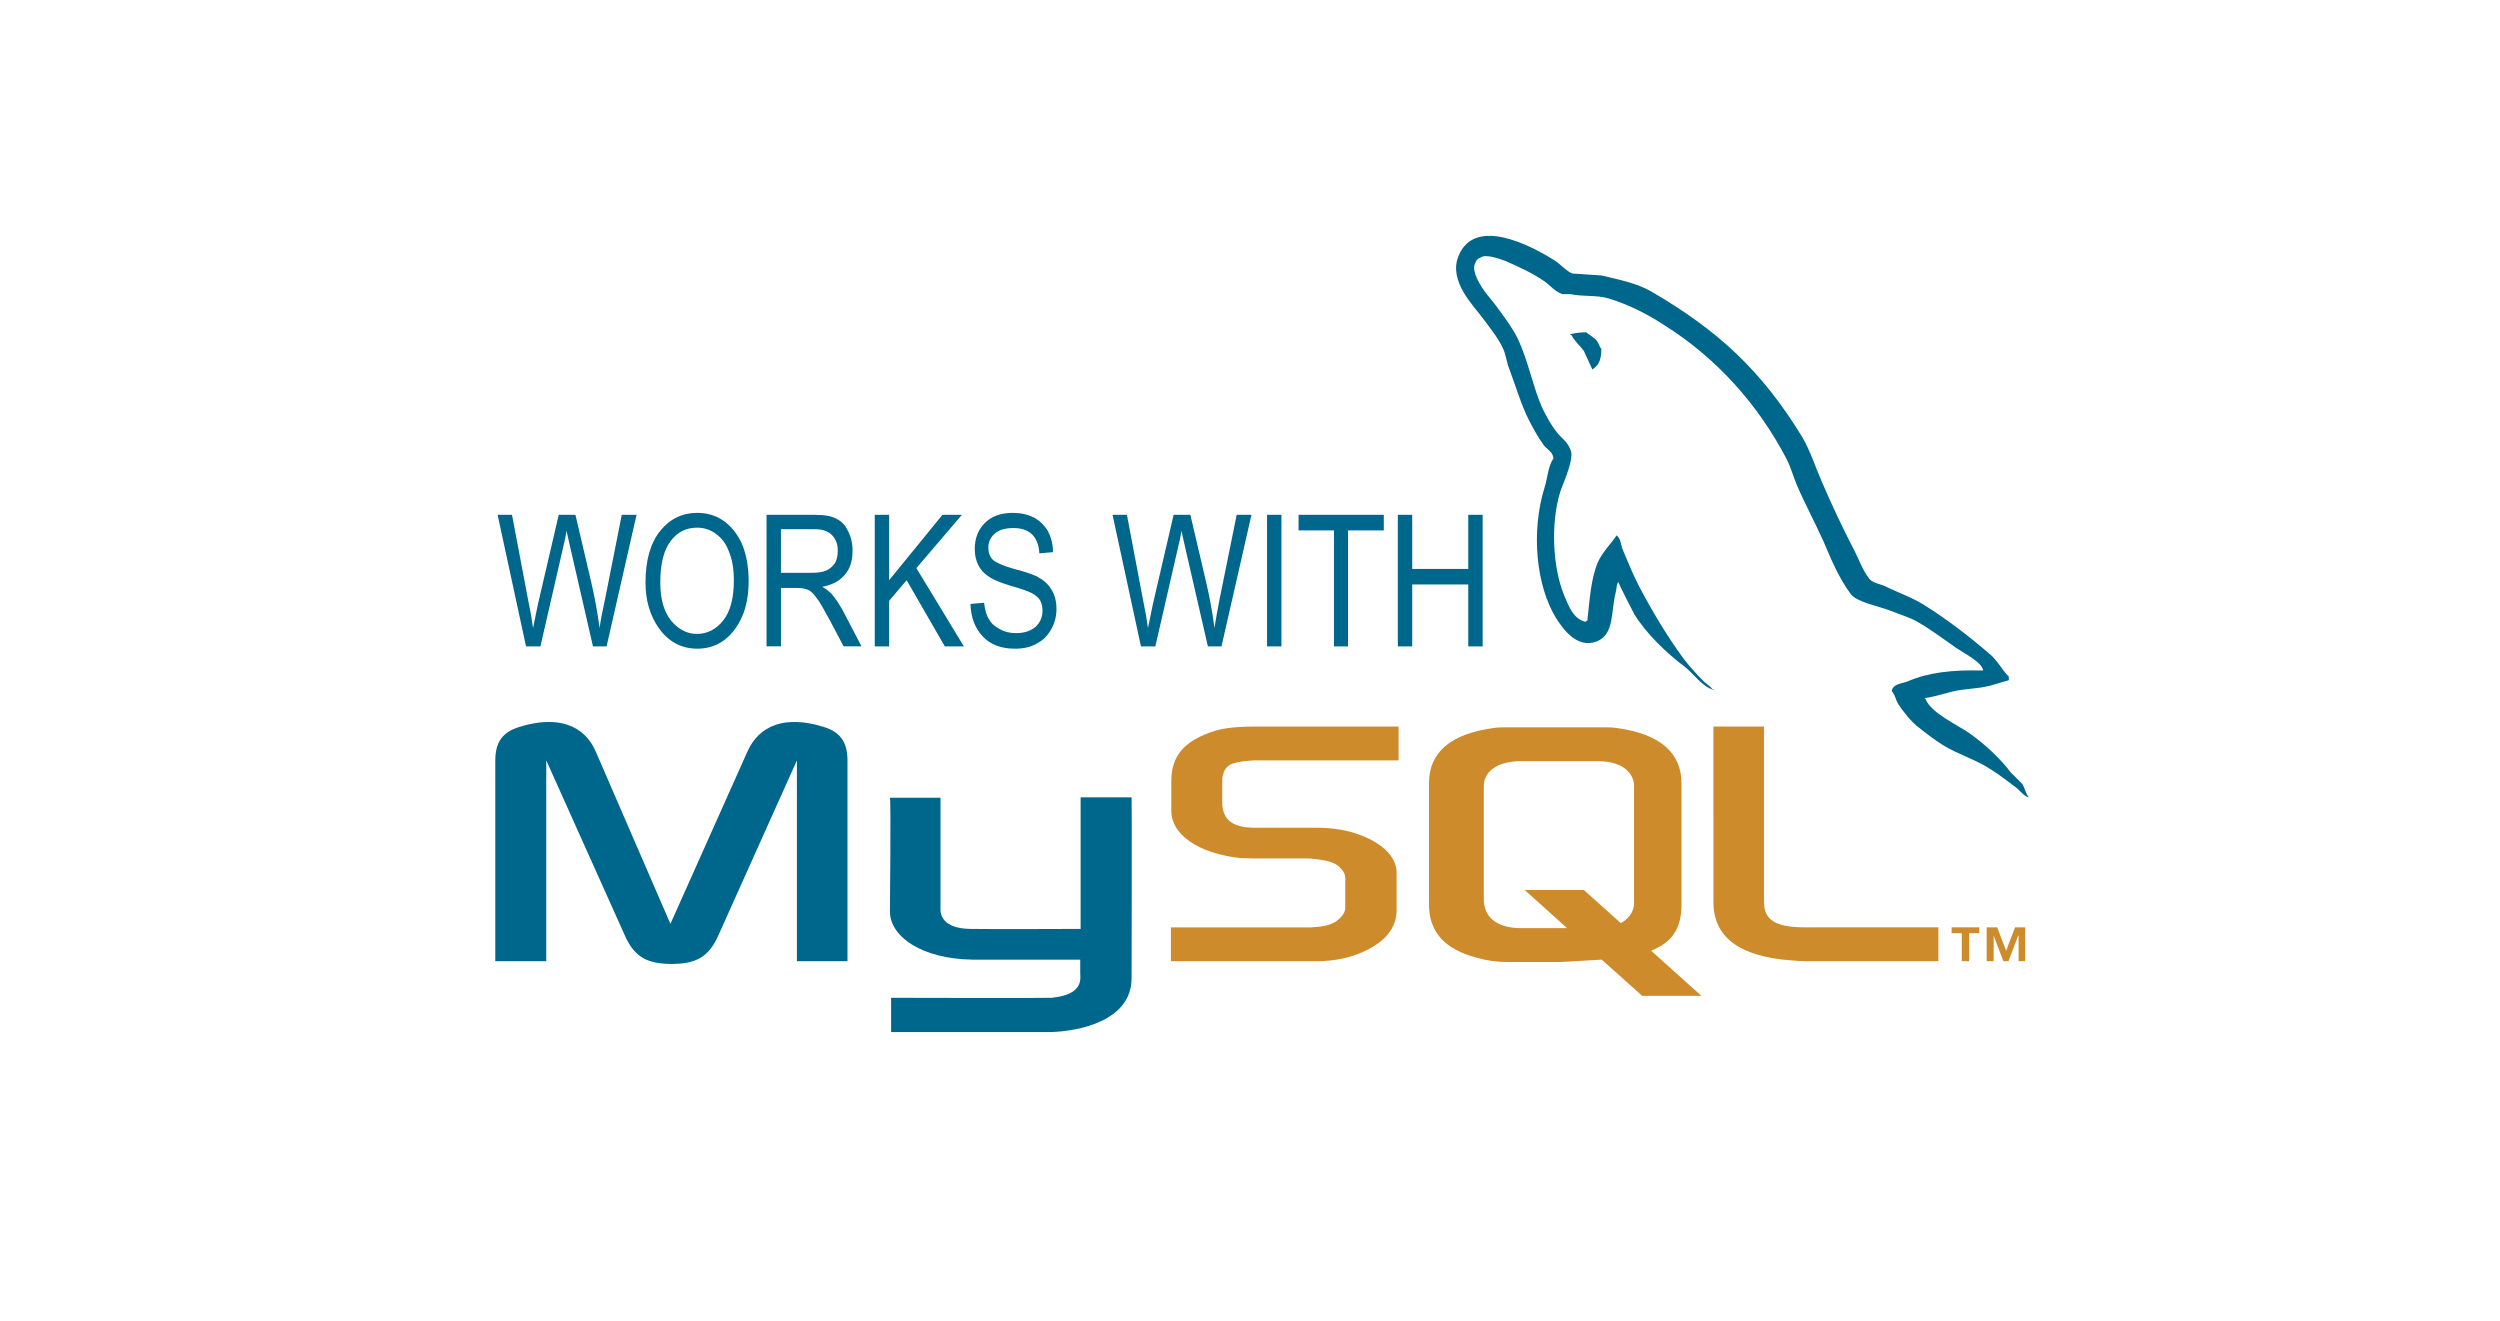 <svg width="212" height="112" viewBox="0 0 212 112" fill="none" xmlns="http://www.w3.org/2000/svg">
<path fill-rule="evenodd" clip-rule="evenodd" d="M42 81.512H46.324V64.482L52.99 79.334C53.782 81.115 54.839 81.742 56.951 81.742C59.063 81.742 60.12 81.115 60.911 79.334L67.578 64.482V81.512H71.868V64.515C71.868 62.865 71.208 62.072 69.855 61.643C66.588 60.62 64.376 61.511 63.386 63.723L56.852 78.343L50.515 63.723C49.558 61.511 47.314 60.62 44.047 61.643C42.66 62.072 42.001 62.864 42.001 64.515L42 81.512ZM75.465 67.65H79.755V77.023C79.723 77.55 79.921 78.739 82.297 78.772C83.485 78.804 91.571 78.772 91.636 78.772V67.616H95.96C95.993 67.616 95.96 82.83 95.96 82.897C95.993 86.659 91.307 87.451 89.162 87.517H75.564V84.613C75.564 84.613 89.129 84.646 89.162 84.613C91.934 84.349 91.604 82.963 91.604 82.501V81.378H82.462C78.204 81.313 75.498 79.464 75.465 77.319C75.465 77.121 75.564 67.749 75.465 67.65ZM168.171 56.858C165.532 56.792 163.518 57.022 161.769 57.781C161.274 57.98 160.515 57.98 160.416 58.607C160.68 58.869 160.746 59.299 160.944 59.663C161.373 60.324 162.067 61.214 162.693 61.676C163.354 62.205 164.047 62.732 164.772 63.194C166.093 63.986 167.545 64.415 168.765 65.209C169.525 65.669 170.251 66.265 170.977 66.792C171.306 67.056 171.571 67.453 172 67.617V67.552C171.769 67.255 171.703 66.826 171.504 66.494L170.515 65.504C169.558 64.251 168.336 63.128 167.048 62.205C166.025 61.478 163.715 60.455 163.286 59.267C163.253 59.234 163.22 59.234 163.22 59.201C163.946 59.101 164.805 58.838 165.465 58.672C166.588 58.376 167.61 58.441 168.765 58.145C169.293 57.979 169.821 57.847 170.35 57.682V57.385C169.756 56.791 169.36 55.966 168.7 55.438C167.017 53.986 165.168 52.566 163.287 51.379C162.231 50.685 160.944 50.256 159.822 49.696C159.458 49.531 158.798 49.432 158.535 49.102C157.94 48.375 157.644 47.418 157.182 46.56C156.213 44.678 155.311 42.762 154.476 40.817C153.915 39.53 153.518 38.243 152.826 37.054C149.393 31.444 145.73 28.045 140.021 24.711C138.8 24.018 137.348 23.721 135.796 23.358C134.972 23.292 134.147 23.259 133.321 23.192C132.826 22.994 132.298 22.368 131.803 22.07C129.922 20.882 125.07 18.275 123.683 21.707C122.792 23.852 125.003 25.965 125.795 27.054C126.357 27.813 127.049 28.672 127.446 29.529C127.709 30.09 127.742 30.651 127.973 31.245C128.534 32.731 128.996 34.348 129.689 35.701C130.052 36.394 130.448 37.12 130.91 37.747C131.174 38.111 131.67 38.276 131.735 38.87C131.272 39.529 131.241 40.52 130.977 41.345C129.821 45.074 130.25 49.662 131.966 52.433C132.495 53.258 133.716 55.073 135.432 54.381C136.918 53.754 136.587 51.905 137.016 50.222C137.116 49.859 137.049 49.595 137.247 49.331V49.397C137.676 50.321 138.138 51.212 138.601 52.103C139.59 53.72 141.373 55.437 142.892 56.558C143.65 57.152 144.277 58.176 145.3 58.505V58.438H145.202C145.003 58.142 144.706 58.01 144.475 57.778C143.881 57.184 143.221 56.458 142.726 55.798C141.374 53.95 140.152 51.904 139.03 49.791C138.501 48.768 138.039 47.646 137.612 46.623C137.445 46.227 137.445 45.633 137.083 45.402C136.587 46.161 135.895 46.788 135.498 47.679C134.904 49.099 134.805 50.847 134.608 52.63C134.475 52.696 134.508 52.663 134.441 52.729C133.386 52.465 133.022 51.376 132.627 50.452C131.67 48.108 131.471 44.346 132.329 41.64C132.56 40.947 133.585 38.768 133.156 38.108C132.956 37.481 132.329 37.085 131.967 36.591C131.505 35.997 131.076 35.204 130.746 34.511C129.955 32.663 129.591 30.617 128.732 28.769C128.303 27.878 127.644 26.986 127.083 26.227C126.455 25.336 125.762 24.71 125.268 23.653C125.103 23.29 124.873 22.696 125.103 22.3C125.202 22.036 125.302 21.936 125.564 21.837C125.993 21.507 127.215 21.97 127.676 22.134C128.865 22.662 129.888 23.124 130.911 23.817C131.406 24.147 131.902 24.774 132.496 24.94H133.156C134.213 25.17 135.4 25.005 136.39 25.303C138.139 25.83 139.723 26.656 141.143 27.58C145.499 30.319 149.031 34.214 151.473 38.867C151.868 39.626 152.033 40.319 152.364 41.112C153.058 42.729 153.948 44.379 154.641 45.93C155.301 47.514 155.994 49.099 156.951 50.385C157.48 51.078 159.459 51.441 160.351 51.804C160.978 52.068 162 52.365 162.596 52.728C163.75 53.388 164.839 54.214 165.929 54.973C166.455 55.34 168.105 56.164 168.171 56.858Z" fill="#00678C"/>
<path fill-rule="evenodd" clip-rule="evenodd" d="M134.508 28.178C134.053 28.178 133.599 28.233 133.156 28.343V28.409H133.255C133.519 28.937 133.981 29.301 134.311 29.762C134.542 30.29 134.807 30.818 135.037 31.347L135.136 31.247C135.598 30.951 135.796 30.423 135.796 29.598C135.631 29.4 135.598 29.169 135.434 28.937C135.202 28.607 134.807 28.442 134.508 28.178Z" fill="#00678C"/>
<path fill-rule="evenodd" clip-rule="evenodd" d="M99.293 81.512H111.669C113.121 81.512 114.54 81.215 115.662 80.686C117.509 79.829 118.434 78.673 118.434 77.155V73.987C118.434 72.766 117.378 71.579 115.366 70.819C114.276 70.39 112.956 70.192 111.669 70.192H106.455C104.705 70.192 103.881 69.663 103.682 68.509C103.649 68.377 103.649 68.245 103.649 68.113V66.165C103.649 66.034 103.649 65.935 103.682 65.803C103.881 64.912 104.342 64.648 105.861 64.516C105.992 64.516 106.157 64.483 106.29 64.483H118.6V61.612H106.488C104.739 61.612 103.847 61.743 103.023 61.974C100.448 62.799 99.326 64.054 99.326 66.265V68.774C99.326 70.721 101.537 72.371 105.201 72.766C105.63 72.766 106.026 72.8 106.455 72.8H110.911C111.076 72.8 111.24 72.8 111.371 72.833C112.758 72.965 113.319 73.196 113.748 73.69C113.979 73.954 114.079 74.185 114.079 74.483V76.991C114.079 77.288 113.881 77.685 113.451 78.014C113.088 78.344 112.46 78.543 111.636 78.608C111.471 78.608 111.34 78.641 111.173 78.641H99.293V81.512ZM145.299 76.494C145.299 79.465 147.477 81.114 151.933 81.445C152.329 81.478 152.758 81.511 153.154 81.511H164.375V78.639H153.087C150.546 78.639 149.589 78.012 149.589 76.494V61.61H145.298L145.299 76.494ZM121.174 76.659V66.429C121.174 63.821 122.988 62.238 126.619 61.742C126.983 61.675 127.412 61.675 127.774 61.675H135.958C136.354 61.675 136.718 61.675 137.147 61.742C140.744 62.238 142.592 63.821 142.592 66.429V76.659C142.592 78.772 141.8 79.894 140.018 80.62L144.275 84.448H139.259L135.827 81.379L132.36 81.577H127.773C126.982 81.577 126.156 81.479 125.232 81.215C122.494 80.487 121.174 79.035 121.174 76.659ZM125.827 76.396C125.827 76.561 125.861 76.692 125.894 76.859C126.158 78.046 127.279 78.706 128.962 78.706H132.891L129.294 75.472H134.309L137.444 78.277C138.006 77.98 138.402 77.518 138.534 76.924C138.567 76.759 138.567 76.628 138.567 76.495V66.66C138.567 66.56 138.567 66.43 138.534 66.296C138.27 65.175 137.148 64.548 135.497 64.548H128.963C127.049 64.548 125.828 65.373 125.828 66.66L125.827 76.396ZM166.356 81.512H166.983V79.135H167.841V78.64H165.498V79.135H166.356V81.512ZM171.174 81.512H171.735V78.64H170.877L170.119 80.621L169.361 78.64H168.469V81.512H169.063V79.334L169.888 81.512H170.317L171.142 79.334H171.175V81.512H171.174Z" fill="#CE8B2C"/>
<path fill-rule="evenodd" clip-rule="evenodd" d="M44.607 54.812L42.197 43.656H43.419L44.805 50.983C44.97 51.742 45.102 52.501 45.201 53.26L45.63 51.18L47.38 43.655H48.798L50.119 49.299C50.449 50.685 50.679 52.005 50.844 53.26C50.943 52.534 51.108 51.709 51.307 50.818L52.725 43.656H53.98L51.439 54.812H50.284L48.337 46.329L48.039 45.009C47.974 45.504 47.874 45.934 47.775 46.329L45.828 54.812H44.607ZM54.739 49.399C54.739 47.485 55.169 46.033 55.993 45.009C56.819 43.986 57.874 43.491 59.129 43.491C59.92 43.491 60.68 43.69 61.34 44.151C62 44.613 62.528 45.273 62.924 46.131C63.288 47.022 63.486 48.045 63.486 49.266C63.486 50.916 63.123 52.237 62.363 53.292C61.538 54.448 60.449 55.008 59.129 55.008C57.775 55.008 56.686 54.414 55.862 53.259C55.102 52.172 54.739 50.885 54.739 49.399ZM55.993 49.399C55.993 50.785 56.29 51.842 56.885 52.601C57.512 53.359 58.238 53.756 59.096 53.756C59.987 53.756 60.746 53.359 61.34 52.601C61.934 51.842 62.231 50.719 62.231 49.234C62.231 48.245 62.099 47.419 61.769 46.661C61.538 46.067 61.175 45.605 60.713 45.275C60.257 44.93 59.7 44.744 59.128 44.746C58.203 44.746 57.445 45.109 56.884 45.869C56.29 46.627 55.993 47.815 55.993 49.399ZM65.003 54.812V43.656H69.062C69.887 43.656 70.514 43.755 70.911 43.986C71.34 44.184 71.67 44.514 71.9 45.009C72.165 45.504 72.297 46.065 72.297 46.692C72.297 47.551 72.099 48.211 71.637 48.739C71.207 49.267 70.581 49.597 69.723 49.762C70.086 49.96 70.317 50.158 70.515 50.356C70.878 50.785 71.176 51.247 71.472 51.774L73.056 54.811H71.538L70.317 52.5C69.822 51.609 69.492 50.982 69.228 50.685C68.997 50.355 68.766 50.123 68.535 50.024C68.304 49.925 68.007 49.859 67.611 49.859H66.225V54.81H65.003V54.812ZM66.224 48.574H68.798C69.359 48.574 69.788 48.508 70.085 48.375C70.382 48.244 70.613 48.012 70.811 47.748C70.976 47.451 71.042 47.088 71.042 46.692C71.042 46.131 70.877 45.702 70.547 45.372C70.217 45.042 69.755 44.877 69.095 44.877H66.223L66.224 48.574ZM74.178 54.812V43.656H75.399V49.201L79.921 43.656H81.57L77.709 48.178L81.736 54.812H80.118L76.885 49.201L75.399 50.95V54.812H74.178ZM82.297 51.214L83.452 51.115C83.518 51.709 83.65 52.204 83.881 52.534C84.08 52.897 84.409 53.161 84.805 53.359C85.202 53.59 85.663 53.689 86.159 53.689C86.885 53.689 87.413 53.49 87.809 53.161C88.205 52.798 88.403 52.336 88.403 51.775C88.403 51.445 88.337 51.181 88.205 50.917C88.073 50.686 87.842 50.488 87.544 50.323C87.248 50.158 86.62 49.927 85.663 49.663C84.805 49.399 84.178 49.135 83.815 48.871C83.447 48.636 83.151 48.305 82.957 47.914C82.758 47.517 82.659 47.056 82.659 46.561C82.659 45.636 82.957 44.911 83.517 44.349C84.111 43.755 84.904 43.491 85.893 43.491C86.553 43.491 87.147 43.623 87.675 43.887C88.17 44.151 88.567 44.547 88.863 45.042C89.152 45.592 89.299 46.204 89.292 46.824L88.137 46.923C88.103 46.198 87.873 45.67 87.51 45.306C87.113 44.943 86.618 44.778 85.926 44.778C85.232 44.778 84.705 44.943 84.374 45.241C84.195 45.382 84.051 45.562 83.954 45.769C83.856 45.975 83.808 46.201 83.813 46.428C83.813 46.891 83.946 47.221 84.21 47.485C84.473 47.716 85.068 47.98 85.992 48.244C86.916 48.474 87.543 48.706 87.906 48.871C88.467 49.168 88.896 49.531 89.16 49.993C89.457 50.455 89.589 51.016 89.589 51.643C89.593 52.257 89.433 52.861 89.126 53.392C88.829 53.92 88.433 54.317 87.905 54.58C87.41 54.877 86.783 55.009 86.057 55.009C84.935 55.009 84.011 54.679 83.351 53.986C82.691 53.293 82.329 52.369 82.297 51.214ZM96.752 54.812L94.343 43.656H95.564L96.95 50.983C97.115 51.742 97.247 52.501 97.347 53.26L97.776 51.18L99.524 43.655H100.944L102.264 49.299C102.574 50.606 102.816 51.928 102.99 53.26C103.089 52.534 103.254 51.709 103.419 50.818L104.871 43.656H106.125L103.584 54.812H102.428L100.481 46.329L100.184 45.009C100.118 45.504 100.019 45.934 99.92 46.329L97.973 54.812H96.752ZM107.445 54.812V43.656H108.666V54.812H107.445ZM113.121 54.812V44.977H110.118V43.656H117.346V44.977H114.311V54.812H113.121ZM118.535 54.812V43.656H119.756V48.244H124.508V43.656H125.73V54.812H124.508V49.564H119.756V54.812H118.535Z" fill="#00678C"/>
</svg>
